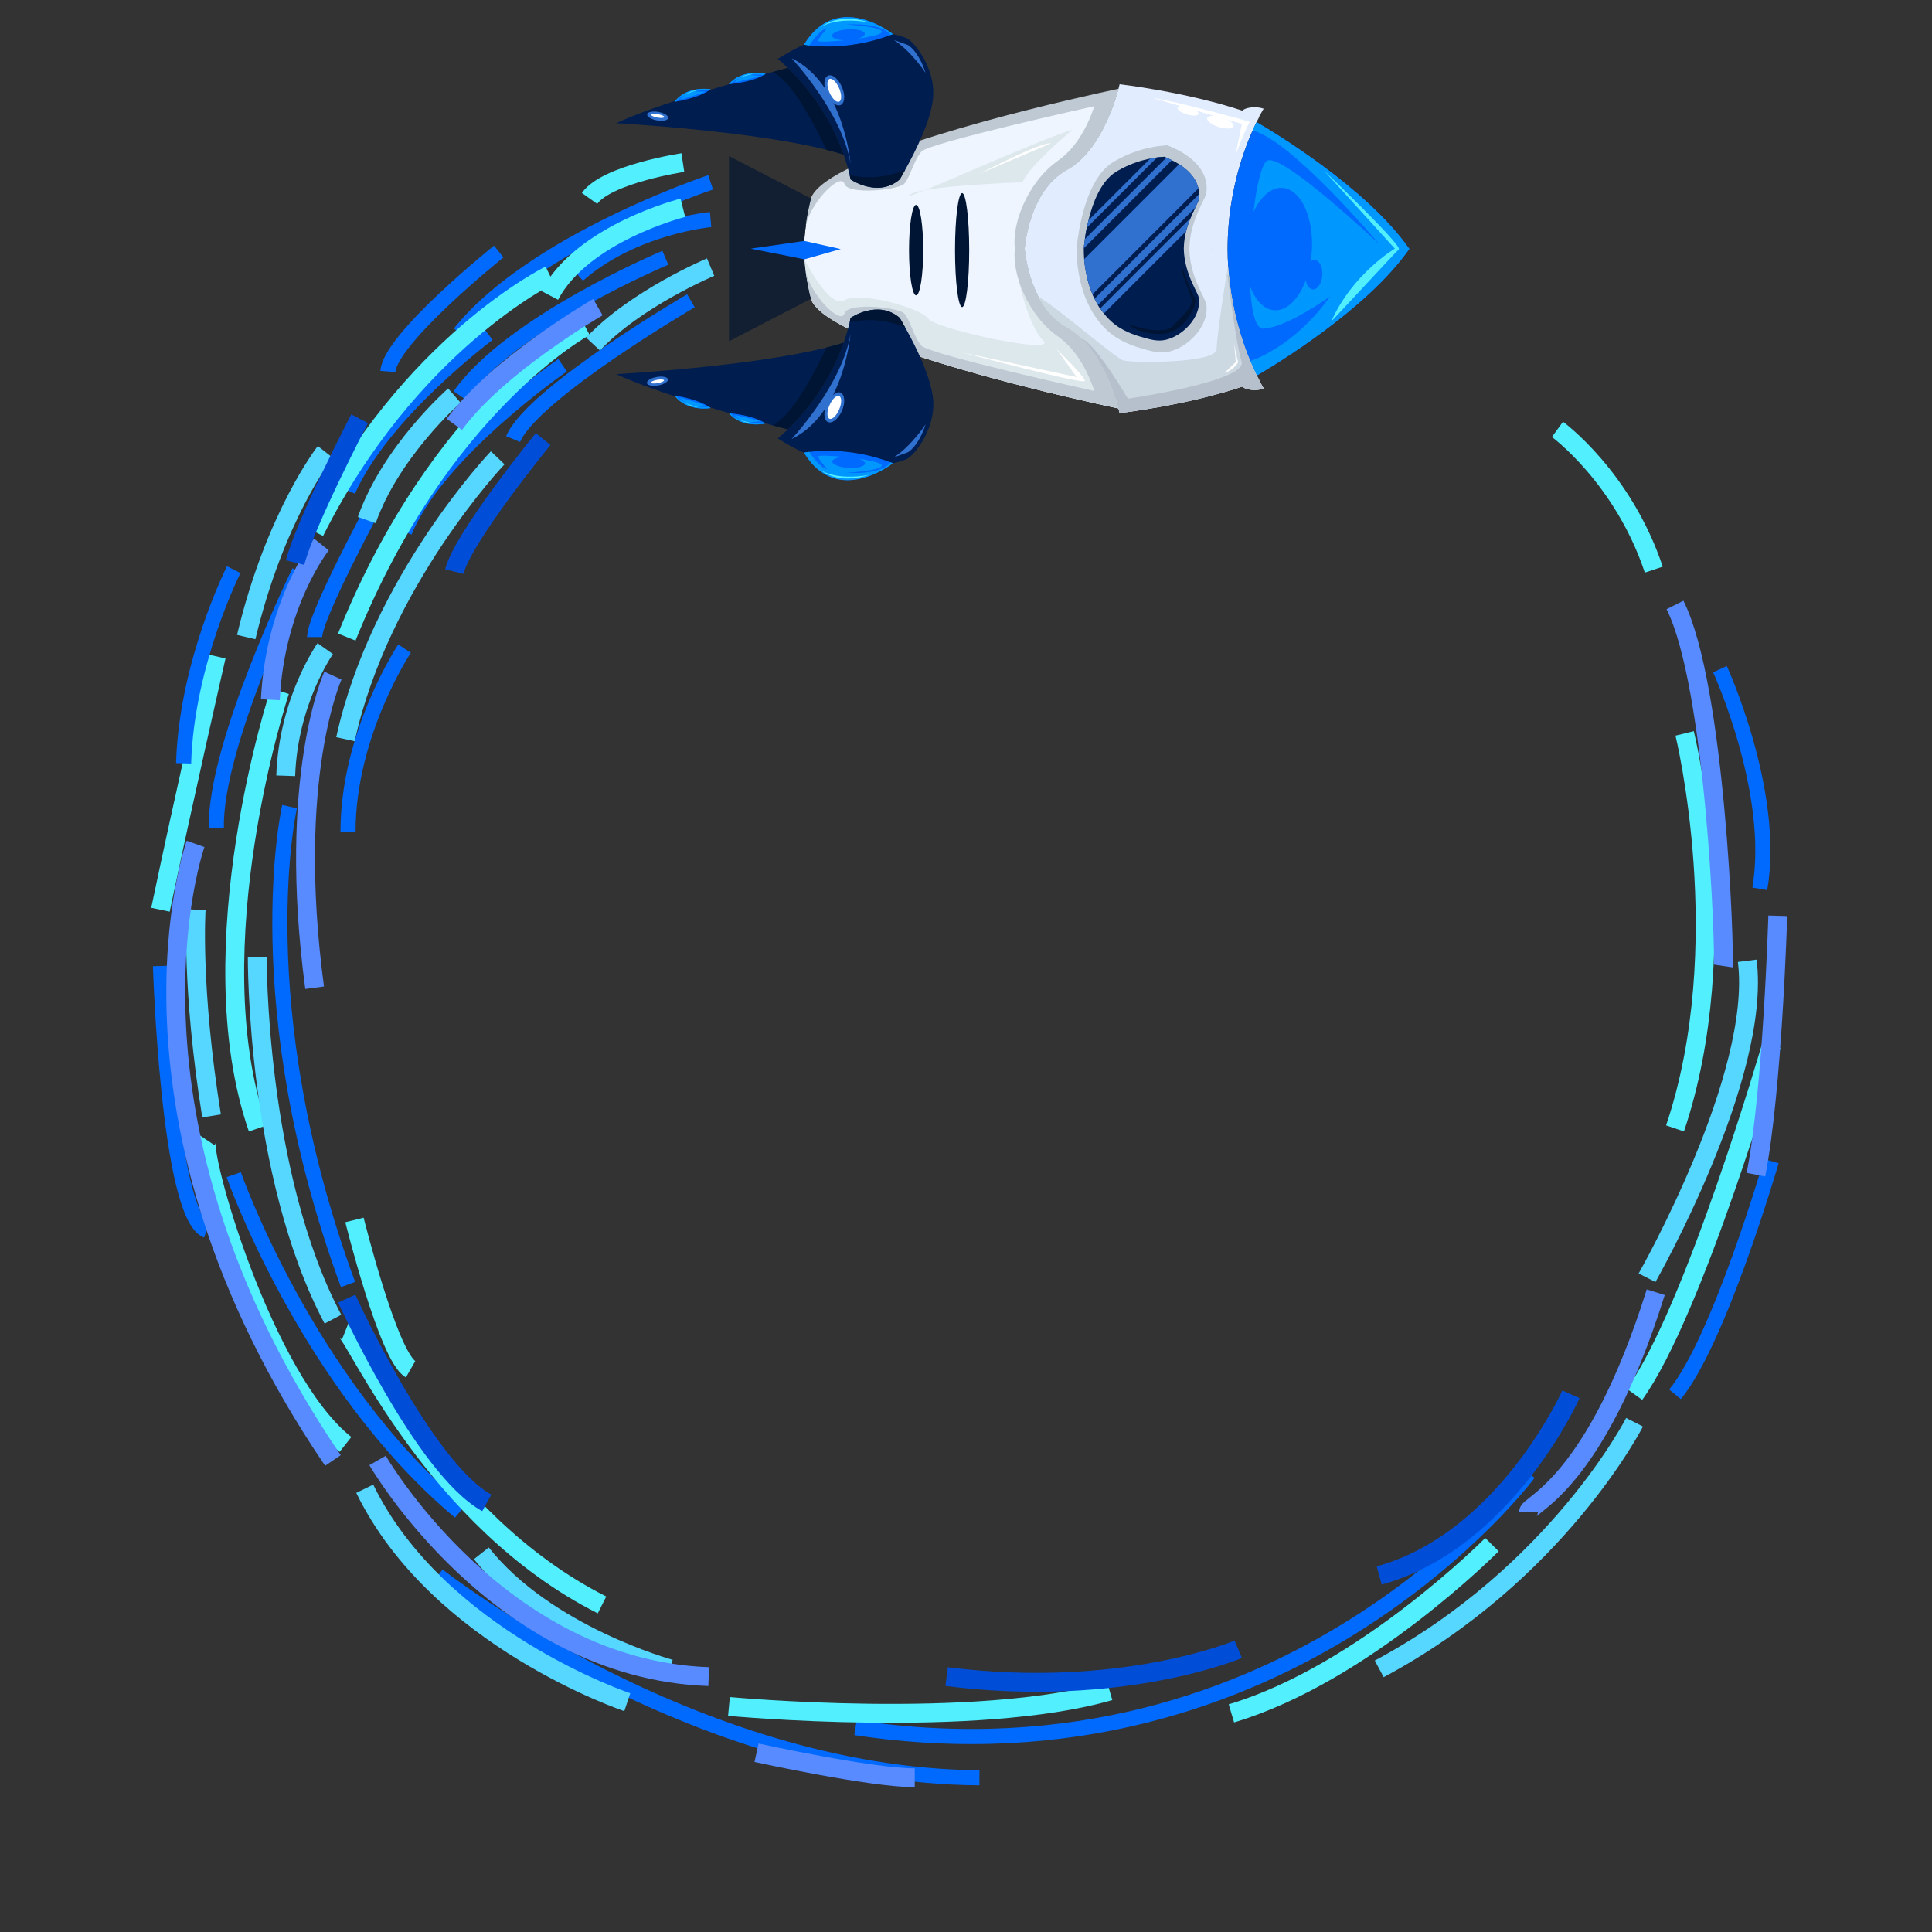 <?xml version="1.0" encoding="utf-8"?>
<!-- Generator: Adobe Illustrator 27.3.1, SVG Export Plug-In . SVG Version: 6.00 Build 0)  -->
<svg version="1.1" id="Camada_1" xmlns="http://www.w3.org/2000/svg" xmlns:xlink="http://www.w3.org/1999/xlink" x="0px" y="0px"
	 viewBox="0 0 512 512" style="enable-background:new 0 0 512 512;" xml:space="preserve">
<rect x="0" y="0" width="512" height="512" fill="#333333" stroke="none"/>
<style type="text/css">
	.st0{fill:#E1EDFF;}
	.st1{fill:#BEC9D3;}
	.st2{fill:#006AFF;}
	.st3{fill:#EEF5FF;}
	.st4{fill:#001533;}
	.st5{fill:#0098FF;}
	.st6{fill:#52EFFF;}
	.st7{fill:#001D50;}
	.st8{fill:#121F32;}
	.st9{fill:#3070CE;}
	.st10{fill:#DDE8ED;}
	.st11{fill:#FFFFFF;}
	.st12{fill:#CCD8E2;}
	.st13{fill:#B6C0CC;}
	.st14{fill:none;stroke:#006AFF;stroke-width:4;stroke-miterlimit:10;}
	.st15{fill:none;stroke:#52EFFF;stroke-width:5;stroke-miterlimit:10;}
	.st16{fill:none;stroke:#55D7FF;stroke-width:5;stroke-miterlimit:10;}
	.st17{fill:none;stroke:#578BFF;stroke-width:5;stroke-miterlimit:10;}
	.st18{fill:none;stroke:#004ED8;stroke-width:5;stroke-miterlimit:10;}
</style>
<path class="st0" d="M296.71,22.32c0,0-0.12,0.52-0.36,1.41c-1.15,4.21-5.18,16.64-13.6,21.28c-10.2,5.6-11.22,20.89-11.22,20.89
	s0.45,6.63,3.67,12.77c1.65,3.17,4.06,6.2,7.55,8.12c1.41,0.78,2.7,1.78,3.86,2.92c5.93,5.77,8.9,15.21,9.79,18.55
	c0.19,0.76,0.3,1.21,0.3,1.21s17.4-1.99,32.53-7.02c0.54,0.52,1.38,0.69,1.95,0.79c0.69,0.13,2.01,0.27,3.7-0.27
	c-0.4-0.67-0.79-1.39-1.2-2.13c0.01-0.01,0.04-0.01,0.06-0.03c0,0-0.25-0.45-0.69-1.29c-1.69-3.38-6.11-13.19-7.37-26.42
	c-0.07-0.76-0.15-1.54-0.19-2.34c-0.1-1.59-0.16-3.2-0.16-4.88c0-16.67,5.63-29.44,7.68-33.53c0.45-0.91,0.73-1.39,0.73-1.39
	c-0.01-0.01-0.04-0.01-0.06-0.03c0.4-0.73,0.79-1.45,1.2-2.13c-1.69-0.54-3.01-0.4-3.7-0.27c-0.57,0.1-1.41,0.27-1.95,0.79
	C314.11,24.31,296.71,22.32,296.71,22.32z"/>
<path class="st1" d="M309.31,38.5c-1.15,0.07-2.55,0.22-4.14,0.52c-1.22,0.25-2.53,0.57-3.93,1.05c-3.44,1.16-5.87,2.65-6.48,3.04
	c-4.37,2.82-6.77,9.12-8.05,14.37c-1.06,4.36-1.37,8-1.4,8.37v0.41c0,0.56,0.02,1.55,0.12,2.84c0.34,4,1.54,10.85,5.89,16.22
	c0.96,1.23,2.11,2.38,3.44,3.39c3.11,2.38,7.39,3.51,7.39,3.51c2.77,0.83,4.96,1.49,7.36,1.03c5.06-0.98,10.92-6.6,10.2-12.46
	c-0.22-1.81-4.3-7.09-4.52-14.69v-0.25c0-0.08,0-0.17,0.02-0.24V65.6c0.05-1.76,0.32-3.38,0.69-4.86c1.22-4.93,3.65-8.32,3.82-9.69
	c0.62-4.98-2.82-8.36-5.91-10.33c-0.78-0.49-1.5-0.89-2.16-1.2C310.29,38.82,309.31,38.5,309.31,38.5z"/>
<path class="st2" d="M333.01,32.37c-0.28,0.57-0.66,1.32-1.06,2.23c-2.47,5.54-6.62,16.98-6.62,31.3c0,13.13,3.5,23.86,5.98,29.8
	c0.7,1.66,1.32,2.97,1.75,3.83c4.21-2.46,29.01-17.27,40.36-33.47c0.03-0.03,0.06-0.07,0.07-0.1c-0.03-0.03-0.04-0.06-0.07-0.09
	C362.02,49.6,337.09,34.75,333.01,32.37z"/>
<path class="st2" d="M373.49,65.99c-0.01,0.03-0.04,0.07-0.07,0.1h0.15C373.54,66.06,373.52,66.02,373.49,65.99z"/>
<polygon class="st2" points="320.97,66.08 320.94,65.99 320.93,66.08 "/>
<path class="st2" d="M373.57,65.9h-0.15c0.03,0.03,0.04,0.06,0.07,0.09C373.52,65.96,373.55,65.93,373.57,65.9z"/>
<polygon class="st2" points="320.94,65.99 320.97,65.9 320.93,65.9 "/>
<path class="st3" d="M296.35,23.73c-0.24,0.04-1.2,0.25-2.74,0.58c-13.73,3-73.69,16.64-78.59,28.14
	c-1.26,4.87-1.93,9.48-1.95,13.45v0.19c0,0.85,0.03,1.72,0.1,2.62c0.07,1.08,0.19,2.19,0.34,3.32v0.01c0.33,2.38,0.82,4.9,1.5,7.47
	c4.63,10.87,58.45,23.66,75.94,27.55c1.47,0.31,2.68,0.58,3.58,0.78c0.01,0,0.03,0,0.04,0.01c0.54,0.12,0.94,0.21,1.24,0.27
	c0.21,0.04,0.36,0.07,0.46,0.09c0.07,0.01,0.12,0.03,0.12,0.03c-0.07-0.25-0.15-0.54-0.24-0.85c-0.04-0.15-0.09-0.31-0.15-0.49
	c-0.25-0.85-0.58-1.89-1-3.02c-0.07-0.24-0.16-0.46-0.25-0.7c-0.18-0.48-0.37-0.99-0.58-1.5c-0.1-0.24-0.21-0.49-0.31-0.73
	c-0.13-0.31-0.27-0.64-0.42-0.97c-0.42-0.91-0.88-1.86-1.39-2.8c-0.16-0.3-0.33-0.61-0.51-0.93c-0.78-1.36-1.65-2.7-2.62-3.95
	c-0.37-0.48-0.76-0.94-1.17-1.41c-0.21-0.24-0.43-0.48-0.66-0.7c-0.16-0.16-0.31-0.33-0.48-0.48c-0.15-0.15-0.3-0.3-0.46-0.45
	c-0.22-0.19-0.43-0.39-0.67-0.57c-0.13-0.13-0.28-0.25-0.45-0.37c-0.24-0.19-0.48-0.37-0.73-0.55c-0.21-0.15-0.4-0.28-0.63-0.42
	c-0.3-0.19-0.6-0.37-0.91-0.55c-3.49-1.92-5.9-4.94-7.55-8.12c-3.22-6.14-3.67-12.77-3.67-12.77s1.02-15.29,11.22-20.89
	C291.17,40.37,295.2,27.94,296.35,23.73z"/>
<path class="st4" d="M225.42,84.24c-0.13,0.66-0.3,1.32-0.45,1.96c6.45-1.2,11.92-0.03,15.18,1.06c-1.02-1.86-1.74-3.02-1.74-3.02
	C232.68,79.27,225.42,84.24,225.42,84.24z"/>
<path class="st5" d="M331.95,34.6h0.01c9.88,2.28,32.3,28.62,33.69,30.26c-1.57-1.48-25.68-24.14-29.76-22.3
	c-4.21,1.92-7.46,44.97-1.02,44.54c6.24-0.4,16.95-8.09,17.63-8.57c-9.73,13.73-21.2,17.16-21.2,17.16c0.7,1.66,1.32,2.97,1.75,3.83
	c4.21-2.46,29.01-17.27,40.36-33.47c0.03-0.03,0.06-0.07,0.07-0.1c-0.03-0.03-0.04-0.06-0.07-0.09
	c-11.4-16.26-36.33-31.12-40.4-33.5C332.73,32.94,332.35,33.69,331.95,34.6z"/>
<ellipse transform="matrix(0.066 -0.998 0.998 0.066 250.464 399.845)" class="st2" cx="338.88" cy="66.09" rx="16.25" ry="8.87"/>
<ellipse transform="matrix(0.066 -0.998 0.998 0.066 252.449 415.57)" class="st2" cx="348.28" cy="72.89" rx="3.91" ry="2.25"/>
<path class="st6" d="M352.83,85.11c-0.17,0.37,16.82-18.08,17.87-19.03c1.05-0.95-19.88-20.93-19.88-20.93l18.83,20.74
	C369.65,65.89,358.47,72.49,352.83,85.11z"/>
<path class="st7" d="M308.5,41.55c-1.02,0.06-2.26,0.19-3.67,0.46c-1.08,0.22-2.25,0.51-3.49,0.93c-3.05,1.03-5.21,2.35-5.75,2.7
	c-3.88,2.5-6.01,8.09-7.14,12.74c-0.94,3.86-1.21,7.1-1.24,7.43v0.36c0,0.49,0.02,1.38,0.1,2.52c0.3,3.55,1.36,9.63,5.23,14.39
	c0.85,1.09,1.87,2.11,3.05,3.01c2.76,2.11,6.56,3.11,6.56,3.11c2.46,0.73,4.4,1.32,6.53,0.91c4.49-0.87,9.69-5.86,9.05-11.05
	c-0.19-1.6-3.82-6.29-4.01-13.03v-0.22c0-0.07,0-0.15,0.01-0.21v-0.01c0.04-1.56,0.28-3,0.61-4.31c1.08-4.37,3.23-7.38,3.38-8.6
	c0.55-4.42-2.5-7.41-5.24-9.16c-0.69-0.43-1.33-0.79-1.92-1.06C309.37,41.83,308.5,41.55,308.5,41.55z"/>
<path class="st8" d="M193.18,41.35v49.09l21.85-11.31c-1.24-4.78-1.92-9.31-1.95-13.24c0.03-3.92,0.7-8.46,1.95-13.24L193.18,41.35z
	"/>
<polygon class="st2" points="222.8,66 213.18,68.72 198.96,65.89 213.14,63.85 "/>
<path class="st9" d="M312.48,43.51l-25.17,25.17c0.19,2.37,0.73,5.84,2.22,9.31c0.16,0.39,0.33,0.76,0.54,1.15
	c0.27,0.57,0.57,1.12,0.9,1.68c0.18,0.3,0.37,0.61,0.6,0.9c0.28,0.46,0.61,0.91,0.97,1.35l21.8-21.8c0.31-1.27,0.72-2.44,1.14-3.46
	c0.43-1.06,0.88-1.98,1.26-2.76c0.52-1.08,0.93-1.89,0.99-2.38c0.06-0.42,0.07-0.84,0.04-1.23c0-0.54-0.06-1.05-0.18-1.53
	C316.91,46.97,314.61,44.87,312.48,43.51z"/>
<path class="st9" d="M308.5,41.55c-0.55,0.03-1.18,0.09-1.87,0.18c-0.57,0.07-1.17,0.16-1.8,0.28l-16.38,16.37
	c-0.16,0.67-0.31,1.33-0.43,1.96c-0.22,1.12-0.39,2.14-0.51,3c-0.21,1.38-0.28,2.31-0.3,2.47l23.36-23.36
	c-0.6-0.31-1.11-0.52-1.48-0.67C308.71,41.62,308.5,41.55,308.5,41.55z"/>
<path class="st7" d="M308.5,41.55c-0.55,0.03-1.18,0.09-1.87,0.18l-18.61,18.61c-0.22,1.12-0.39,2.14-0.51,3l21.58-21.56
	C308.71,41.62,308.5,41.55,308.5,41.55z"/>
<path class="st7" d="M316.74,55.06l-25.77,25.77c0.18,0.3,0.37,0.61,0.6,0.9l23.92-23.92C315.91,56.75,316.36,55.83,316.74,55.06z"
	/>
<path class="st7" d="M317.59,49.92L289.53,78c0.16,0.39,0.33,0.76,0.54,1.15l27.7-27.7C317.77,50.91,317.71,50.4,317.59,49.92z"/>
<path class="st4" d="M313.29,70.93c0,0,2.66,7.37,3.45,8.22c0.79,0.86-2.49,9.05-8.74,9.33s-9.11-2.64-9.11-2.64
	s9.24,3.5,12.04,0.45c2.8-3.06,4.94-4.73,4.87-6.57S313.13,73.38,313.29,70.93z"/>
<path class="st1" d="M296.1,107.18c0.04,0.16,0.09,0.31,0.13,0.46c-0.01-0.07-0.03-0.15-0.06-0.24
	C296.16,107.33,296.13,107.26,296.1,107.18z"/>
<path class="st1" d="M294.08,101.46c0.1,0.25,0.21,0.49,0.3,0.73c-0.06-0.16-0.12-0.34-0.19-0.51
	C294.15,101.61,294.12,101.54,294.08,101.46z"/>
<path class="st9" d="M166.24,99.78c0,0,11.95-0.19,14.72-1.34C180.96,98.44,171.98,101.74,166.24,99.78z"/>
<path class="st1" d="M294.38,29.6c-0.09,0.24-0.19,0.48-0.3,0.73c0.04-0.07,0.07-0.15,0.1-0.22
	C294.26,29.94,294.32,29.76,294.38,29.6z"/>
<path class="st1" d="M296.23,24.15c-0.04,0.15-0.09,0.3-0.13,0.46c0.03-0.07,0.06-0.15,0.07-0.22
	C296.2,24.3,296.22,24.22,296.23,24.15z"/>
<path class="st10" d="M213.18,68.71c0.07,1.08,0.19,2.19,0.34,3.32v0.01c0.33,2.38,0.82,4.9,1.5,7.47
	c4.63,10.87,58.45,23.66,75.94,27.55c1.47,0.31,2.68,0.58,3.58,0.78c0.01,0,0.03,0,0.04,0.01c0.54,0.12,0.94,0.21,1.24,0.27
	c0.21,0.04,0.36,0.07,0.46,0.09c0.07,0.01,0.12,0.03,0.12,0.03c-0.07-0.25-0.15-0.54-0.24-0.85c-0.04-0.15-0.09-0.31-0.15-0.49
	c-0.25-0.85-0.58-1.89-1-3.02c-0.07-0.24-0.16-0.46-0.25-0.7c-0.18-0.48-0.37-0.99-0.58-1.5c-0.1-0.24-0.21-0.49-0.31-0.73
	c-0.13-0.31-0.27-0.64-0.42-0.97c-0.42-0.91-0.88-1.86-1.39-2.8c-0.16-0.3-0.33-0.61-0.51-0.93c-0.78-1.36-1.65-2.7-2.62-3.95
	c-0.37-0.48-0.76-0.94-1.17-1.41c-0.21-0.24-0.43-0.48-0.66-0.7c-0.16-0.16-0.31-0.33-0.48-0.48c-0.15-0.15-0.3-0.3-0.46-0.45
	c-0.22-0.19-0.43-0.39-0.67-0.57c-0.13-0.13-0.28-0.25-0.45-0.37c-0.24-0.19-0.48-0.37-0.73-0.55c-0.21-0.15-0.4-0.28-0.63-0.42
	c-0.3-0.19-0.6-0.37-0.91-0.55c-3.49-1.92-5.9-4.94-7.55-8.12l-5.3-4.55c0,0,2.53,12.19,6.54,16.13c4.01,3.94-28.68-3.1-30.49-5.84
	c-1.81-2.74-18.24-7.37-22.18-4.85C219.85,82.09,213.18,68.71,213.18,68.71z"/>
<path class="st1" d="M296.41,23.53c0,0-0.04,0.01-0.12,0.03c-0.1,0.01-0.25,0.04-0.46,0.09c-0.3,0.06-0.72,0.16-1.24,0.27
	c-0.01,0.01-0.03,0.01-0.04,0.01c-0.9,0.19-2.11,0.46-3.58,0.78c-17.49,3.89-71.31,16.68-75.94,27.55c-0.67,2.58-1.17,5.09-1.5,7.47
	c0.03-0.1,0.07-0.22,0.1-0.34c1.78-6.5,9.25-13.72,10.15-10.68c0.9,3.04,14.3,1.63,15.83,0c1.54-1.63,2.56-6.27,4.6-8.57
	c2.02-2.28,45.12-11.85,45.79-12c-1.32,4.03-4.19,10.62-9.6,14.42c-8.16,5.74-12.23,16.83-11.47,23.14c0,0.06,0.01,0.12,0.01,0.18
	c0,0.06-0.01,0.12-0.01,0.18c-0.76,6.3,3.31,17.4,11.47,23.14c5.41,3.8,8.28,10.39,9.6,14.42c-0.67-0.15-43.77-9.72-45.79-11.99
	c-2.04-2.29-3.05-6.93-4.6-8.57c-1.53-1.63-14.93-3.04-15.83,0c-0.9,3.04-8.37-4.18-10.15-10.68c-0.03-0.12-0.07-0.24-0.1-0.34
	c0.33,2.38,0.82,4.9,1.5,7.47c4.63,10.87,58.45,23.66,75.94,27.55c1.47,0.31,2.68,0.58,3.58,0.78c0.01,0,0.03,0,0.04,0.01
	c0.52,0.1,0.94,0.21,1.24,0.27c0.21,0.04,0.36,0.07,0.46,0.09c0.07,0.01,0.12,0.03,0.12,0.03c-0.02-0.06-0.03-0.12-0.06-0.19
	c-0.03-0.13-0.07-0.27-0.12-0.42c-0.04-0.15-0.09-0.3-0.13-0.46c-0.09-0.34-0.21-0.72-0.34-1.12c-0.1-0.33-0.21-0.69-0.33-1.05
	c-0.3-0.85-0.64-1.81-1.05-2.82c-0.09-0.24-0.19-0.48-0.3-0.73c-0.4-0.99-0.87-2.04-1.39-3.08c-0.21-0.39-0.42-0.79-0.63-1.2
	c-0.16-0.3-0.33-0.61-0.51-0.93c-0.39-0.67-0.79-1.36-1.24-2.02c-0.21-0.33-0.43-0.66-0.67-0.97c-0.22-0.33-0.46-0.64-0.7-0.96
	c-0.02-0.03-0.04-0.07-0.07-0.1c-0.36-0.45-0.72-0.87-1.09-1.3c-0.21-0.24-0.43-0.48-0.66-0.7c-0.16-0.16-0.31-0.33-0.48-0.48
	c-1.17-1.14-2.46-2.14-3.86-2.92c-10.2-5.6-11.22-20.89-11.22-20.89s1.02-15.29,11.22-20.89c0.31-0.18,0.61-0.36,0.91-0.55
	c0.22-0.13,0.42-0.27,0.63-0.42c0.25-0.18,0.49-0.36,0.73-0.55c0.16-0.12,0.31-0.24,0.45-0.37c0.24-0.18,0.45-0.37,0.67-0.57
	c0.16-0.15,0.31-0.3,0.46-0.45c0.16-0.15,0.31-0.31,0.48-0.48c0.22-0.22,0.45-0.46,0.66-0.7c0.37-0.43,0.73-0.85,1.09-1.3
	c0.01-0.03,0.04-0.07,0.07-0.1c0.24-0.31,0.48-0.63,0.7-0.96c0.24-0.31,0.46-0.64,0.67-0.97c0.43-0.67,0.85-1.33,1.24-2.02
	c0.18-0.31,0.34-0.63,0.51-0.93c0.21-0.4,0.42-0.81,0.63-1.2c0.27-0.54,0.52-1.08,0.76-1.6c0.15-0.33,0.28-0.66,0.42-0.97
	c0.07-0.16,0.15-0.34,0.21-0.51c0.1-0.25,0.21-0.49,0.3-0.73c0.15-0.33,0.27-0.67,0.39-0.99c0.09-0.24,0.18-0.46,0.25-0.7
	c0.15-0.39,0.27-0.76,0.4-1.12c0.12-0.36,0.22-0.72,0.33-1.05c0.1-0.3,0.19-0.58,0.27-0.85c0.03-0.09,0.06-0.18,0.07-0.27
	c0.04-0.16,0.09-0.31,0.13-0.46c0.04-0.15,0.09-0.3,0.12-0.42C296.38,23.65,296.4,23.59,296.41,23.53z"/>
<g>
	<path class="st7" d="M225.42,84.24c-0.07,0.37-0.16,0.76-0.25,1.14c-0.06,0.27-0.13,0.55-0.19,0.82c-0.42,1.6-0.88,3.14-1.41,4.63
		c-4.01,11.43-10.96,19.29-14.78,22.96c-1.63,1.57-2.68,2.38-2.68,2.38c18.54,12.04,33.65,5.68,33.65,5.68
		c1.78-0.13,8.28-7.65,7.52-16.05c-0.54-5.92-4.69-14.14-7.11-18.52c-0.09-0.16-0.18-0.33-0.28-0.49c-0.85-1.57-1.45-2.53-1.45-2.53
		C232.68,79.27,225.42,84.24,225.42,84.24z"/>
	<path class="st7" d="M223.56,90.83c-1.41,0.45-2.94,0.87-4.55,1.27c-20.34,5.11-55.72,7.05-55.72,7.05
		c10.87,5.02,31.18,10.78,41.39,13.55c1.66,0.43,3.05,0.81,4.1,1.08C212.6,110.12,219.55,102.26,223.56,90.83z"/>
	<path class="st2" d="M214.5,119.75c-0.91,0.1-1.42,0.21-1.42,0.21c8.76,14.57,23.53,2.8,23.53,2.8c-0.21-0.07-0.42-0.16-0.61-0.24
		C226.39,118.86,217.79,119.36,214.5,119.75z"/>
	<path class="st2" d="M193.18,109.48c3.52,4.21,9.7,2.74,9.7,2.74c-0.15-0.1-0.3-0.21-0.46-0.3c-2.8-1.66-7.38-2.25-8.81-2.4
		C193.34,109.49,193.18,109.48,193.18,109.48z"/>
	<path class="st4" d="M223.56,90.83c-1.41,0.45-2.94,0.87-4.55,1.27c0,0-8.13,18.09-14.32,20.59l-0.01,0.01
		c1.66,0.43,3.05,0.81,4.1,1.08C212.6,110.12,219.55,102.26,223.56,90.83z"/>
	<path class="st9" d="M209.78,116.36c0,0,13.57-14.53,15.63-28.05C225.41,88.31,223.74,109.58,209.78,116.36z"/>
	<path class="st9" d="M236.88,121.21l3.7-1.34c0,0,2.7-1.31,4.72-7.41C245.29,112.46,241.53,118.21,236.88,121.21z"/>
	
		<ellipse transform="matrix(0.393 -0.919 0.919 0.393 35.019 268.846)" class="st9" cx="221.2" cy="107.89" rx="4.24" ry="2.21"/>
	
		<ellipse transform="matrix(0.984 -0.176 0.176 0.984 -15.063 32.236)" class="st9" cx="174.29" cy="101.08" rx="2.83" ry="1.14"/>
	
		<ellipse transform="matrix(0.393 -0.919 0.919 0.393 35.019 268.846)" class="st11" cx="221.2" cy="107.89" rx="3.27" ry="1.4"/>
	
		<ellipse transform="matrix(0.984 -0.176 0.176 0.984 -15.076 32.24)" class="st11" cx="174.3" cy="101.15" rx="1.77" ry="0.45"/>
	<path class="st5" d="M214.5,119.75c-0.91,0.1-1.42,0.21-1.42,0.21c8.76,14.57,23.53,2.8,23.53,2.8c-0.21-0.07-0.42-0.16-0.61-0.24
		c-2.43,3.49-11.73,2.79-11.73,2.79s10.18-0.63,9.36-2.11c-0.81-1.48-16.67-2.97-16.76-2.25c-0.07,0.72,2.38,3.35,2.38,3.35
		C217.61,124.3,214.95,120.62,214.5,119.75z"/>
	
		<ellipse transform="matrix(0.063 -0.998 0.998 0.063 88.469 339.23)" class="st2" cx="224.84" cy="122.51" rx="1.45" ry="4.35"/>
	<path class="st6" d="M230.28,125.87c0,0-7.69,2.87-13-1.43C217.29,124.44,221.01,127.45,230.28,125.87z"/>
	<path class="st5" d="M193.18,109.48c3.52,4.21,9.7,2.74,9.7,2.74c-0.15-0.1-0.3-0.21-0.46-0.3c0,0-1.74,0.36-3.8,0l2.91-0.28
		c0,0-5.53-1.51-7.01-1.65l1.45,1.03c-0.22-0.07-1.68-0.57-2.35-1.5C193.34,109.49,193.18,109.48,193.18,109.48z"/>
	<path class="st6" d="M199.58,112.22c0,0-3.28-0.71-3.93-1.16C195.65,111.06,197.53,112.18,199.58,112.22z"/>
	<path class="st2" d="M178.8,104.83c3.26,4.41,9.52,3.31,9.52,3.31c-0.14-0.11-0.29-0.23-0.45-0.33c-2.7-1.83-7.24-2.68-8.65-2.92
		C178.96,104.86,178.8,104.83,178.8,104.83z"/>
	<path class="st5" d="M178.8,104.83c3.26,4.41,9.52,3.31,9.52,3.31c-0.14-0.11-0.29-0.23-0.45-0.33c0,0-1.76,0.26-3.8-0.23
		l2.92-0.11c0,0-5.43-1.84-6.9-2.06l1.39,1.12c-0.22-0.09-1.64-0.67-2.26-1.63C178.96,104.86,178.8,104.83,178.8,104.83z"/>
	<path class="st6" d="M185.03,107.95c0,0-3.23-0.91-3.85-1.39C181.17,106.56,182.99,107.79,185.03,107.95z"/>
	<path class="st4" d="M225.42,84.24c-0.07,0.37-0.16,0.76-0.25,1.14c6.18-1.32,11.31-0.04,14.71,1.39
		c-0.85-1.57-1.45-2.53-1.45-2.53C232.68,79.27,225.42,84.24,225.42,84.24z"/>
</g>
<g>
	<path class="st7" d="M225.42,47.55c-0.07-0.37-0.16-0.76-0.25-1.14c-0.06-0.27-0.13-0.55-0.19-0.82c-0.42-1.6-0.88-3.14-1.41-4.63
		C219.55,29.53,212.6,21.67,208.78,18c-1.63-1.57-2.68-2.38-2.68-2.38c18.54-12.04,33.65-5.68,33.65-5.68
		c1.78,0.13,8.28,7.65,7.52,16.05c-0.54,5.92-4.69,14.14-7.11,18.52c-0.09,0.16-0.18,0.33-0.28,0.49c-0.85,1.57-1.45,2.53-1.45,2.53
		C232.68,52.52,225.42,47.55,225.42,47.55z"/>
	<path class="st7" d="M223.56,40.96c-1.41-0.45-2.94-0.87-4.55-1.27c-20.34-5.11-55.72-7.05-55.72-7.05
		c10.87-5.02,31.18-10.78,41.39-13.55c1.66-0.43,3.05-0.81,4.1-1.08C212.6,21.67,219.55,29.53,223.56,40.96z"/>
	<path class="st2" d="M214.5,12.04c-0.91-0.1-1.42-0.21-1.42-0.21c8.76-14.57,23.53-2.8,23.53-2.8c-0.21,0.07-0.42,0.16-0.61,0.24
		C226.39,12.92,217.79,12.43,214.5,12.04z"/>
	<path class="st2" d="M193.18,22.31c3.52-4.21,9.7-2.74,9.7-2.74c-0.15,0.1-0.3,0.21-0.46,0.3c-2.8,1.66-7.38,2.25-8.81,2.4
		C193.34,22.3,193.18,22.31,193.18,22.31z"/>
	<path class="st4" d="M223.56,40.96c-1.41-0.45-2.94-0.87-4.55-1.27c0,0-8.13-18.09-14.32-20.59l-0.01-0.01
		c1.66-0.43,3.05-0.81,4.1-1.08C212.6,21.67,219.55,29.53,223.56,40.96z"/>
	<path class="st9" d="M209.78,15.43c0,0,13.57,14.53,15.63,28.05C225.41,43.48,223.74,22.21,209.78,15.43z"/>
	<path class="st9" d="M236.88,10.58l3.7,1.34c0,0,2.7,1.31,4.72,7.41C245.29,19.33,241.53,13.58,236.88,10.58z"/>
	<ellipse transform="matrix(0.919 -0.393 0.393 0.919 8.422 88.903)" class="st9" cx="221.2" cy="23.9" rx="2.21" ry="4.24"/>
	
		<ellipse transform="matrix(0.176 -0.984 0.984 0.176 113.396 196.878)" class="st9" cx="174.29" cy="30.71" rx="1.14" ry="2.83"/>
	<ellipse transform="matrix(0.919 -0.393 0.393 0.919 8.422 88.903)" class="st11" cx="221.2" cy="23.9" rx="1.4" ry="3.27"/>
	
		<ellipse transform="matrix(0.176 -0.984 0.984 0.176 113.478 196.831)" class="st11" cx="174.3" cy="30.64" rx="0.45" ry="1.77"/>
	<path class="st5" d="M214.5,12.04c-0.91-0.1-1.42-0.21-1.42-0.21c8.76-14.57,23.53-2.8,23.53-2.8c-0.21,0.07-0.42,0.16-0.61,0.24
		c-2.43-3.49-11.73-2.79-11.73-2.79s10.18,0.63,9.36,2.11c-0.81,1.48-16.67,2.97-16.76,2.25c-0.07-0.72,2.38-3.35,2.38-3.35
		C217.61,7.49,214.95,11.17,214.5,12.04z"/>
	<ellipse transform="matrix(0.998 -0.063 0.063 0.998 -0.139 14.117)" class="st2" cx="224.84" cy="9.27" rx="4.35" ry="1.45"/>
	<path class="st6" d="M230.28,5.92c0,0-7.69-2.87-13,1.43C217.29,7.35,221.01,4.34,230.28,5.92z"/>
	<path class="st5" d="M193.18,22.31c3.52-4.21,9.7-2.74,9.7-2.74c-0.15,0.1-0.3,0.21-0.46,0.3c0,0-1.74-0.36-3.8,0l2.91,0.28
		c0,0-5.53,1.51-7.01,1.65l1.45-1.03c-0.22,0.07-1.68,0.57-2.35,1.5C193.34,22.3,193.18,22.31,193.18,22.31z"/>
	<path class="st6" d="M199.58,19.57c0,0-3.28,0.71-3.93,1.16C195.65,20.73,197.53,19.61,199.58,19.57z"/>
	<path class="st2" d="M178.8,26.96c3.26-4.41,9.52-3.31,9.52-3.31c-0.14,0.11-0.29,0.23-0.45,0.33c-2.7,1.83-7.24,2.68-8.65,2.92
		C178.96,26.93,178.8,26.96,178.8,26.96z"/>
	<path class="st5" d="M178.8,26.96c3.26-4.41,9.52-3.31,9.52-3.31c-0.14,0.11-0.29,0.23-0.45,0.33c0,0-1.76-0.26-3.8,0.23l2.92,0.11
		c0,0-5.43,1.84-6.9,2.06l1.39-1.12c-0.22,0.09-1.64,0.67-2.26,1.63C178.96,26.93,178.8,26.96,178.8,26.96z"/>
	<path class="st6" d="M185.03,23.84c0,0-3.23,0.91-3.85,1.39C181.17,25.23,182.99,24,185.03,23.84z"/>
	<path class="st4" d="M225.42,47.55c-0.07-0.37-0.16-0.76-0.25-1.14c6.18,1.32,11.31,0.04,14.71-1.39
		c-0.85,1.57-1.45,2.53-1.45,2.53C232.68,52.52,225.42,47.55,225.42,47.55z"/>
</g>
<path class="st10" d="M284.35,34.29c0,0-11.6,9.56-13.38,14.02c0,0-26.89,0.89-29.89,3.31C238.09,54.04,272.5,38.11,284.35,34.29z"
	/>
<path class="st11" d="M280.02,92.53c0,0,7.45,7.26,7.48,8.41c0.04,1.15-32.53-7.54-32.53-7.54l30.34,6.52L280.02,92.53z"/>
<path class="st11" d="M278.49,37.98l-18.93,8.09C259.57,46.07,275.88,37.54,278.49,37.98z"/>
<path class="st12" d="M297.67,95.52c-2.1-0.66-17.88-14.36-22.46-16.85c1.65,3.17,4.06,6.2,7.55,8.12c1.41,0.78,2.7,1.78,3.86,2.92
	c5.93,5.77,8.9,15.21,9.79,18.55c0.19,0.76,0.3,1.21,0.3,1.21s17.4-1.99,32.53-7.02c0.54,0.52,1.38,0.69,1.95,0.79
	c0.69,0.13,2.01,0.27,3.7-0.27c-0.4-0.67-0.79-1.39-1.2-2.13c0.01-0.01,0.04-0.01,0.06-0.03c0,0-0.25-0.45-0.69-1.29
	c-1.69-3.38-6.11-13.19-7.37-26.42c-0.07-0.76-0.15-1.54-0.19-2.34l-0.16,0.15c0,0-2.91,17.75-2.91,21.59
	C322.43,96.39,299.77,96.19,297.67,95.52z"/>
<path class="st13" d="M286.62,89.71c5.93,5.77,8.9,15.21,9.79,18.55c0.19,0.76,0.3,1.21,0.3,1.21s17.4-1.99,32.53-7.02
	c0.54,0.52,1.38,0.69,1.95,0.79c0.69,0.13,2.01,0.27,3.7-0.27c-0.4-0.67-0.79-1.39-1.2-2.13c0.01-0.01,0.04-0.01,0.06-0.03
	c0,0-0.25-0.45-0.69-1.29c-1.69-3.38-6.11-13.19-7.37-26.42c-0.24-0.15-0.36-0.22-0.36-0.22s2.07,17.66,3.7,22.93
	c1.62,5.26-30.14,9.84-30.14,9.84S290.38,91.06,286.62,89.71z"/>
<path class="st11" d="M327.07,91.18c0,0,0.72,3.96,1,4.58c0.29,0.62-2.25,2.87-3.49,3.01l2.92-2.82L327.07,91.18z"/>
<path class="st11" d="M327.4,41.14c0,0,3.3-8.65,3.85-8.77c0.55-0.12-22.49-6.24-25.55-6.33l23.42,6.79L327.4,41.14z"/>
<ellipse transform="matrix(0.297 -0.955 0.955 0.297 196.47 331.503)" class="st11" cx="323.29" cy="32.37" rx="1.35" ry="3.65"/>
<ellipse transform="matrix(0.297 -0.955 0.955 0.297 193.336 321.201)" class="st11" cx="314.73" cy="29.35" rx="1.01" ry="2.89"/>
<ellipse class="st4" cx="254.97" cy="66.28" rx="1.88" ry="15.1"/>
<ellipse class="st4" cx="242.78" cy="66.28" rx="1.88" ry="11.99"/>
<path class="st14" d="M188.32,48.32c0,0-47.07,15.64-66.47,39.99"/>
<path class="st14" d="M129.34,88.49c0,0-27.91,20.77-37.11,41.53"/>
<path class="st14" d="M176.32,68.31c0,0-40.85,17.12-54.47,36.52"/>
<path class="st14" d="M188.32,58.19c0,0-20.51,1.83-35.15,14.7"/>
<path class="st14" d="M149.09,96.79c0,0-33.36,23.02-41.87,44.13"/>
<path class="st14" d="M455.81,177.34c0,0,14.98,32.68,10.55,58.21"/>
<path class="st14" d="M469.43,307.72c0,0-13.79,47.49-25.53,61.79"/>
<path class="st14" d="M183.1,79.71c0,0-42.01,24.52-47.12,36.65"/>
<path class="st14" d="M79.3,151.47c0,0-22.47,45.96-21.96,67.91"/>
<path class="st14" d="M99.72,133.09c0,0-16.34,30.13-16.34,35.74"/>
<path class="st14" d="M42.53,256c0,0,2.04,66.02,12.26,70.11"/>
<path class="st14" d="M61.94,311.3c0,0,19.23,55.15,59.91,89.36"/>
<path class="st14" d="M116.06,417.51c0,0,67.43,53.11,143.5,53.62"/>
<path class="st14" d="M76.74,213.77c0,0-11.91,52.09,15.49,126.64"/>
<path class="st14" d="M405.09,390.45c0,0-63.13,84.77-178.37,67.4"/>
<path class="st15" d="M74.17,183.13c0,0-22.45,67.91-5.85,115.91"/>
<path class="st15" d="M155.09,86.57c0,0-38.34,20.47-63.19,82.26"/>
<path class="st15" d="M145.68,72.89c0,0-37.28,18.15-62.3,68.02"/>
<path class="st15" d="M180.96,55.06c0,0-26.6,6.7-35.28,23.22"/>
<path class="st15" d="M54.79,302.11c-2.04,3.06,14.81,63.32,36.77,80.68"/>
<path class="st15" d="M57.33,173.94c0,0-8.67,37.86-14.8,67.15"/>
<path class="st15" d="M91.55,352.66c2.55,1.02,23.63,50.34,67.99,72.66"/>
<path class="st15" d="M193.18,452.23c0,0,65.47,6.13,100.9-4.09"/>
<path class="st15" d="M412.74,113.79c0,0,17.36,12.66,25.53,37.17"/>
<path class="st15" d="M446.45,194.36c0,0,13.79,56.17-2.55,104.68"/>
<path class="st15" d="M469.43,277.09c0,0-20.43,70.47-36.26,92.43"/>
<path class="st15" d="M395.38,409.34c0,0-33.92,34.28-69.05,44.72"/>
<path class="st16" d="M166.24,451.1c0,0-50.18-16.74-69.58-56.57"/>
<path class="st16" d="M120.4,104.83c0,0-16.79,14.74-23.2,32.99"/>
<path class="st16" d="M86.19,171.89c0,0-9.8,13.85-10.47,33.7"/>
<path class="st16" d="M86.19,119.75c0,0-13.28,16.91-20.94,49.08"/>
<path class="st16" d="M188.32,70.78c0,0-19.92,8.37-31.15,20.4"/>
<path class="st16" d="M131.89,121.33c0,0-31.15,32.7-40.34,74.57"/>
<path class="st16" d="M51.98,241.09c0,0-1.39,20.54,4.09,54.64"/>
<path class="st16" d="M68.18,253.6c0,0-0.36,57.48,20.05,96"/>
<path class="st16" d="M177.6,442.28c0,0-32.92-8.99-50.04-30.64"/>
<path class="st16" d="M433.17,376.91c0,0-20.43,40.09-67.66,65.36"/>
<path class="st16" d="M436.49,338.62c0.26-0.51,30.38-53.36,26.55-84"/>
<path class="st17" d="M200.49,464.49c0,0,30.26,6.64,41.93,6.64"/>
<path class="st17" d="M158.45,81.39c0,0-26.55,15.31-38.04,31.08"/>
<path class="st17" d="M85.17,144.29c0,0-12.26,15.35-13.53,41.14"/>
<path class="st17" d="M51.82,223.64c0,0-25.63,72.09,36.41,163.4"/>
<path class="st17" d="M88.23,179.04c0,0-12.34,26.89-4.85,82.72"/>
<path class="st17" d="M100.06,387.04c0,0,31.84,55.32,87.75,57.28"/>
<path class="st17" d="M405.09,400.66c0-2.04,17.7-7.15,33.7-58.21"/>
<path class="st17" d="M456.66,256c0.51-3.43-1.97-74.19-12.77-95.68"/>
<path class="st17" d="M471.13,242.7c0,0-1.38,46.26-5.79,68.6"/>
<path class="st18" d="M328.15,437.09c0,0-30.98,13.11-77.28,7.23"/>
<path class="st18" d="M416.32,369.51c0,0-17.36,38.81-50.81,48"/>
<path class="st18" d="M143.94,116.36c0,0-21.24,25.91-23.54,35.11"/>
<path class="st18" d="M95.3,110.97c0,0-14.51,27.84-17.09,38.12"/>
<path class="st18" d="M91.89,344.15c0,0,20.43,44.94,37.11,54.13"/>
<path class="st14" d="M107.21,171.89c0,0-14.98,22.47-14.98,48.51"/>
<path class="st14" d="M132.17,66.66c0,0-28.7,23-29.38,31.78"/>
<path class="st14" d="M61.94,150.96c0,0-12.51,24.77-13.28,51.32"/>
<path class="st15" d="M180.96,43.08c0,0-20.13,3.03-24.73,9.5"/>
<path class="st15" d="M93.94,323.3c0,0,8.97,36.17,14.87,39.57"/>
</svg>
